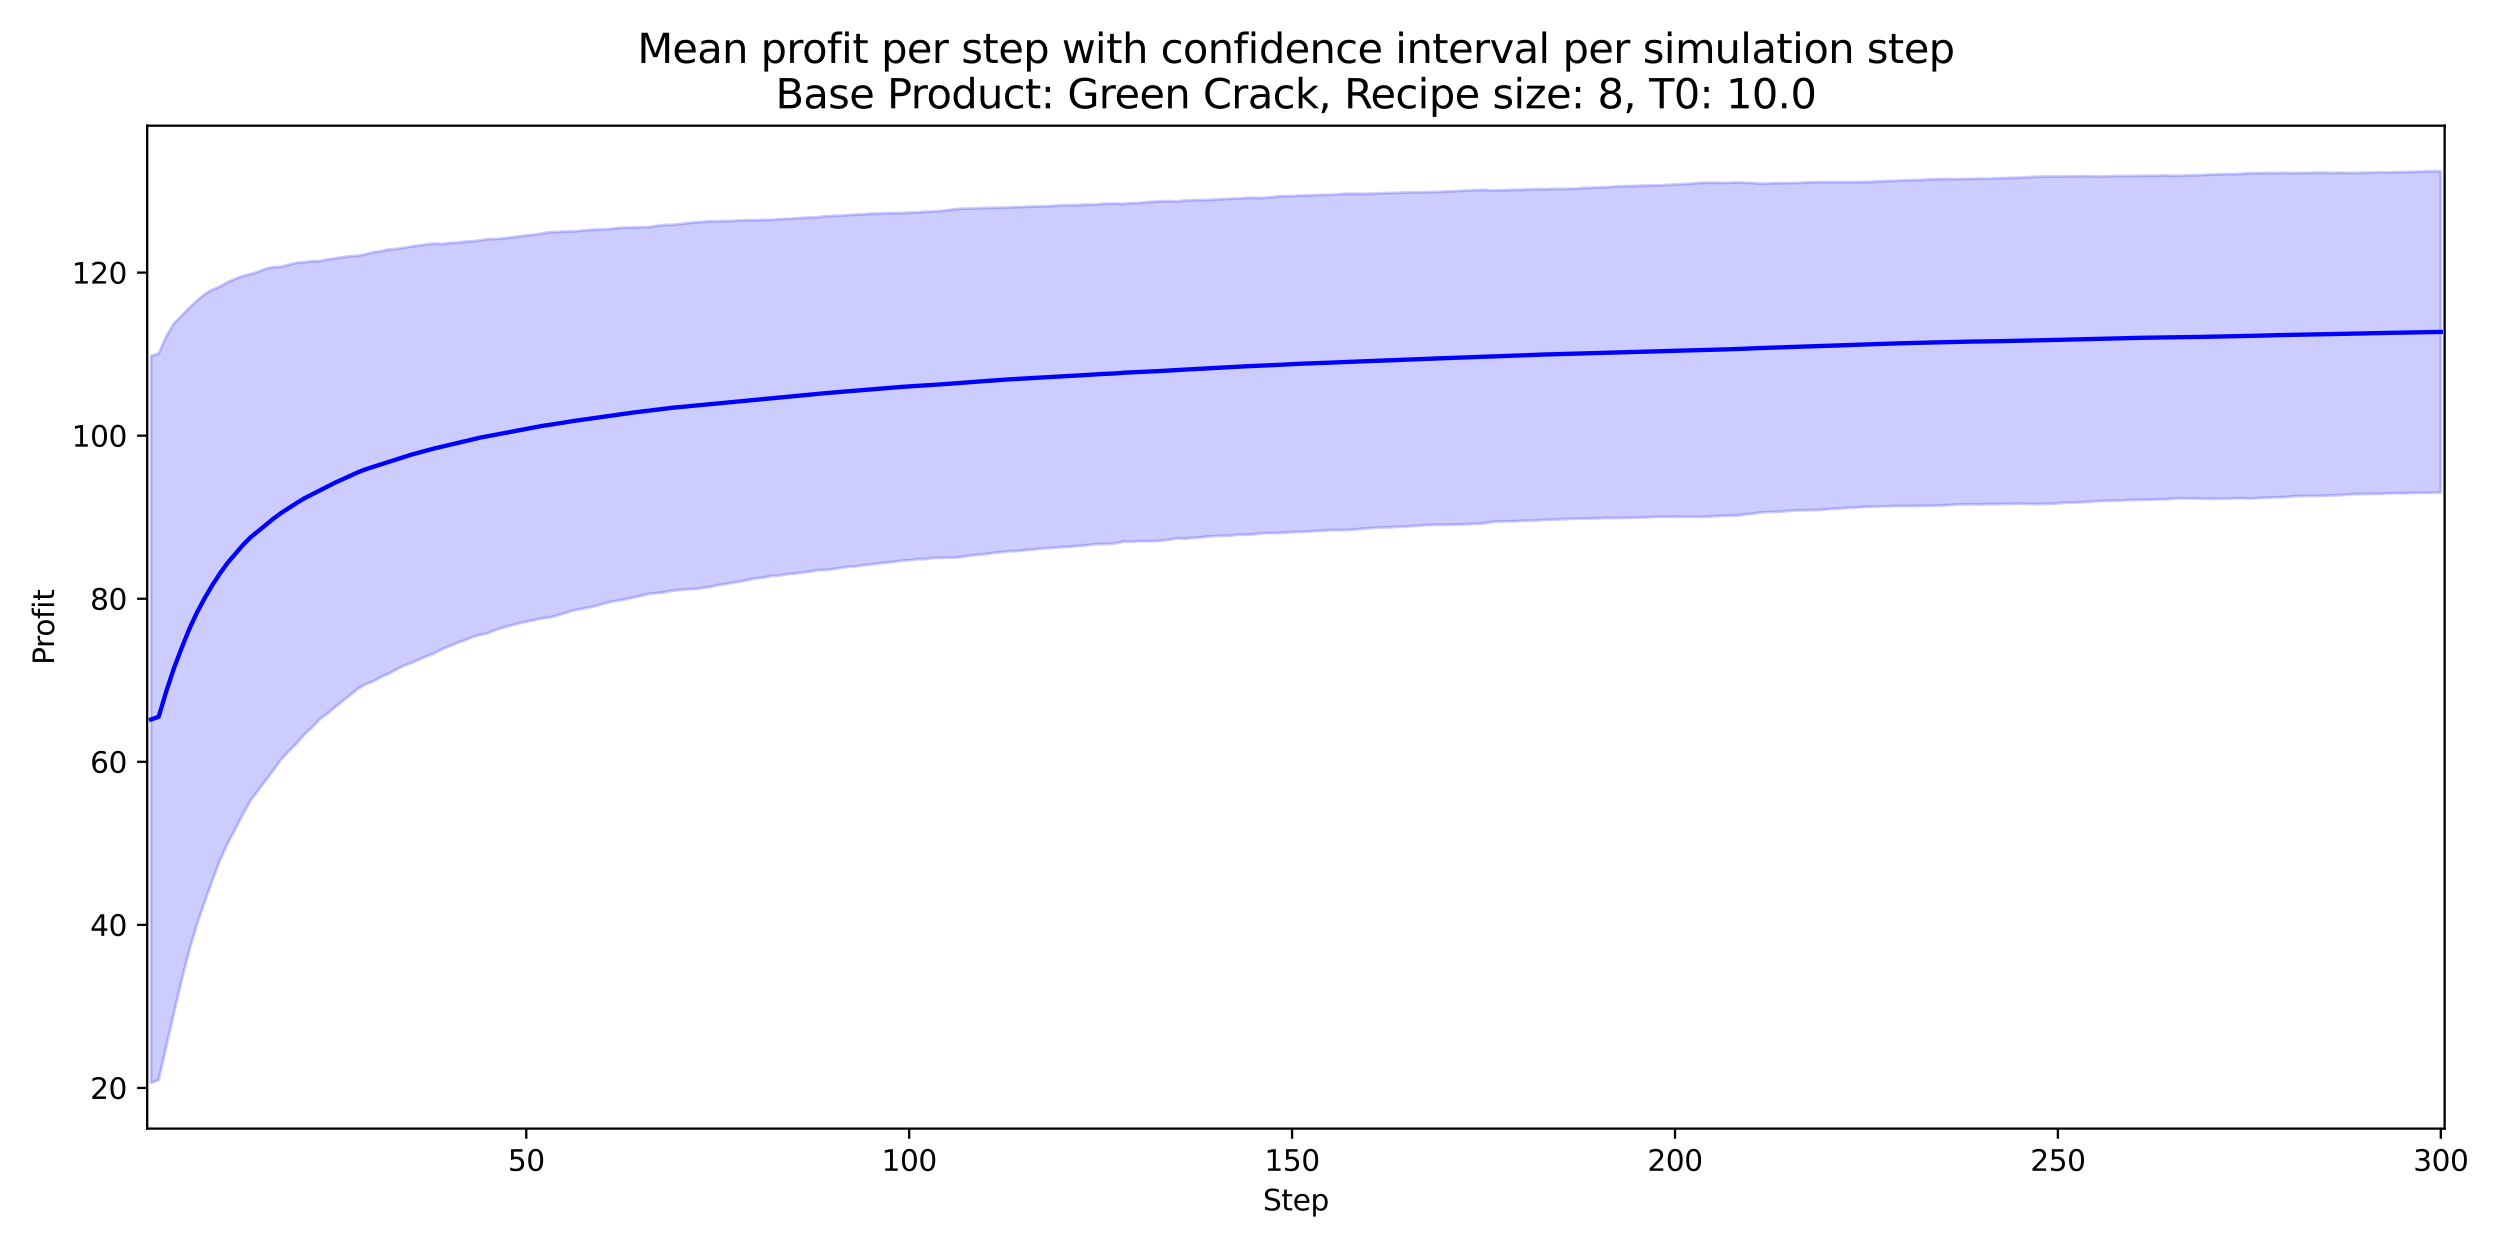 <?xml version="1.0" encoding="utf-8" standalone="no"?>
<!DOCTYPE svg PUBLIC "-//W3C//DTD SVG 1.1//EN"
  "http://www.w3.org/Graphics/SVG/1.1/DTD/svg11.dtd">
<svg xmlns:xlink="http://www.w3.org/1999/xlink" width="864pt" height="432pt" viewBox="0 0 864 432" xmlns="http://www.w3.org/2000/svg" version="1.1">
 <defs>
  <style type="text/css">*{stroke-linejoin: round; stroke-linecap: butt}</style>
 </defs>
 <g id="figure_1">
  <g id="patch_1">
   <path d="M 0 432 
L 864 432 
L 864 0 
L 0 0 
z
" style="fill: #ffffff"/>
  </g>
  <g id="axes_1">
   <g id="patch_2">
    <path d="M 50.87 390.04 
L 844.866 390.04 
L 844.866 43.44 
L 50.87 43.44 
z
" style="fill: #ffffff"/>
   </g>
   <g id="FillBetweenPolyCollection_1">
    <defs>
     <path id="ma0429ca5b2" d="M 52.193 -308.985 
L 52.193 -57.715 
L 54.84 -58.779 
L 57.487 -70.52 
L 60.133 -81.967 
L 62.78 -93.28 
L 65.427 -103.617 
L 68.073 -112.563 
L 70.72 -120.256 
L 73.367 -127.595 
L 76.013 -134.657 
L 78.66 -140.515 
L 81.307 -145.429 
L 83.953 -150.651 
L 86.6 -155.352 
L 89.246 -158.869 
L 91.893 -162.398 
L 94.54 -165.893 
L 97.186 -169.639 
L 99.833 -172.397 
L 102.48 -175.103 
L 105.126 -178.142 
L 107.773 -180.537 
L 110.42 -183.364 
L 113.066 -185.3 
L 115.713 -187.608 
L 118.36 -189.663 
L 121.006 -191.81 
L 123.653 -193.915 
L 126.3 -195.501 
L 128.946 -196.512 
L 131.593 -197.972 
L 134.24 -199.124 
L 136.886 -200.591 
L 139.533 -201.907 
L 142.18 -202.914 
L 144.826 -204.063 
L 147.473 -205.222 
L 150.119 -206.203 
L 152.766 -207.636 
L 155.413 -208.725 
L 158.059 -209.823 
L 160.706 -210.742 
L 163.353 -211.861 
L 165.999 -212.634 
L 168.646 -213.168 
L 171.293 -214.315 
L 173.939 -215.117 
L 176.586 -215.852 
L 179.233 -216.551 
L 181.879 -217.137 
L 184.526 -217.716 
L 187.173 -218.305 
L 189.819 -218.533 
L 192.466 -219.3 
L 195.113 -220.059 
L 197.759 -220.935 
L 200.406 -221.431 
L 203.053 -221.981 
L 205.699 -222.52 
L 208.346 -223.303 
L 210.993 -223.95 
L 213.639 -224.443 
L 216.286 -224.912 
L 218.932 -225.515 
L 221.579 -226.102 
L 224.226 -226.758 
L 226.872 -227.008 
L 229.519 -227.281 
L 232.166 -227.829 
L 234.812 -228.093 
L 237.459 -228.335 
L 240.106 -228.452 
L 242.752 -228.801 
L 245.399 -229.186 
L 248.046 -229.79 
L 250.692 -230.179 
L 253.339 -230.662 
L 255.986 -231.037 
L 258.632 -231.605 
L 261.279 -232.112 
L 263.926 -232.397 
L 266.572 -232.964 
L 269.219 -233.109 
L 271.866 -233.551 
L 274.512 -233.776 
L 277.159 -234.09 
L 279.806 -234.461 
L 282.452 -234.928 
L 285.099 -234.987 
L 287.745 -235.306 
L 290.392 -235.719 
L 293.039 -236.083 
L 295.685 -236.249 
L 298.332 -236.69 
L 300.979 -236.888 
L 303.625 -237.307 
L 306.272 -237.534 
L 308.919 -237.855 
L 311.565 -238.226 
L 314.212 -238.366 
L 316.859 -238.711 
L 319.505 -238.766 
L 322.152 -239.127 
L 324.799 -239.246 
L 327.445 -239.302 
L 330.092 -239.295 
L 332.739 -239.597 
L 335.385 -239.984 
L 338.032 -240.292 
L 340.679 -240.483 
L 343.325 -240.914 
L 345.972 -241.145 
L 348.618 -241.469 
L 351.265 -241.566 
L 353.912 -241.836 
L 356.558 -242.042 
L 359.205 -242.329 
L 361.852 -242.554 
L 364.498 -242.751 
L 367.145 -242.926 
L 369.792 -243.029 
L 372.438 -243.299 
L 375.085 -243.508 
L 377.732 -243.874 
L 380.378 -243.953 
L 383.025 -243.979 
L 385.672 -244.252 
L 388.318 -244.86 
L 390.965 -244.802 
L 393.612 -244.965 
L 396.258 -244.939 
L 398.905 -244.999 
L 401.552 -245.191 
L 404.198 -245.477 
L 406.845 -245.992 
L 409.492 -245.835 
L 412.138 -246.088 
L 414.785 -246.261 
L 417.431 -246.588 
L 420.078 -246.75 
L 422.725 -246.832 
L 425.371 -246.938 
L 428.018 -247.233 
L 430.665 -247.204 
L 433.311 -247.339 
L 435.958 -247.666 
L 438.605 -247.757 
L 441.251 -247.747 
L 443.898 -247.905 
L 446.545 -248.094 
L 449.191 -248.124 
L 451.838 -248.327 
L 454.485 -248.474 
L 457.131 -248.576 
L 459.778 -248.807 
L 462.425 -248.767 
L 465.071 -248.813 
L 467.718 -248.946 
L 470.365 -249.239 
L 473.011 -249.396 
L 475.658 -249.665 
L 478.305 -249.707 
L 480.951 -249.795 
L 483.598 -249.923 
L 486.244 -250.059 
L 488.891 -250.22 
L 491.538 -250.446 
L 494.184 -250.545 
L 496.831 -250.695 
L 499.478 -250.66 
L 502.124 -250.741 
L 504.771 -250.707 
L 507.418 -250.857 
L 510.064 -250.952 
L 512.711 -251.127 
L 515.358 -251.539 
L 518.004 -251.835 
L 520.651 -251.834 
L 523.298 -251.823 
L 525.944 -252.033 
L 528.591 -252.062 
L 531.238 -252.139 
L 533.884 -252.361 
L 536.531 -252.404 
L 539.178 -252.522 
L 541.824 -252.65 
L 544.471 -252.748 
L 547.117 -252.792 
L 549.764 -252.823 
L 552.411 -252.869 
L 555.057 -253.008 
L 557.704 -252.943 
L 560.351 -252.995 
L 562.997 -253.06 
L 565.644 -253.1 
L 568.291 -253.165 
L 570.937 -253.296 
L 573.584 -253.44 
L 576.231 -253.406 
L 578.877 -253.446 
L 581.524 -253.399 
L 584.171 -253.424 
L 586.817 -253.339 
L 589.464 -253.4 
L 592.111 -253.569 
L 594.757 -253.701 
L 597.404 -253.82 
L 600.051 -253.77 
L 602.697 -254.177 
L 605.344 -254.412 
L 607.991 -254.85 
L 610.637 -255.03 
L 613.284 -255.059 
L 615.93 -255.25 
L 618.577 -255.44 
L 621.224 -255.638 
L 623.87 -255.635 
L 626.517 -255.714 
L 629.164 -255.798 
L 631.81 -256.03 
L 634.457 -256.208 
L 637.104 -256.358 
L 639.75 -256.517 
L 642.397 -256.682 
L 645.044 -256.831 
L 647.69 -256.905 
L 650.337 -256.995 
L 652.984 -257.014 
L 655.63 -257.104 
L 658.277 -257.11 
L 660.924 -257.108 
L 663.57 -257.185 
L 666.217 -257.197 
L 668.864 -257.25 
L 671.51 -257.338 
L 674.157 -257.494 
L 676.804 -257.654 
L 679.45 -257.693 
L 682.097 -257.698 
L 684.743 -257.678 
L 687.39 -257.802 
L 690.037 -257.739 
L 692.683 -257.841 
L 695.33 -257.881 
L 697.977 -257.94 
L 700.623 -257.856 
L 703.27 -257.762 
L 705.917 -257.849 
L 708.563 -257.91 
L 711.21 -258.09 
L 713.857 -258.287 
L 716.503 -258.29 
L 719.15 -258.421 
L 721.797 -258.545 
L 724.443 -258.785 
L 727.09 -258.909 
L 729.737 -258.99 
L 732.383 -258.975 
L 735.03 -259.145 
L 737.677 -259.211 
L 740.323 -259.292 
L 742.97 -259.275 
L 745.616 -259.432 
L 748.263 -259.392 
L 750.91 -259.669 
L 753.556 -259.791 
L 756.203 -259.704 
L 758.85 -259.794 
L 761.496 -259.628 
L 764.143 -259.613 
L 766.79 -259.629 
L 769.436 -259.646 
L 772.083 -259.762 
L 774.73 -259.831 
L 777.376 -259.704 
L 780.023 -259.806 
L 782.67 -259.967 
L 785.316 -260.108 
L 787.963 -260.144 
L 790.61 -260.284 
L 793.256 -260.53 
L 795.903 -260.553 
L 798.55 -260.612 
L 801.196 -260.619 
L 803.843 -260.713 
L 806.49 -260.783 
L 809.136 -260.9 
L 811.783 -261.12 
L 814.429 -261.209 
L 817.076 -261.268 
L 819.723 -261.304 
L 822.369 -261.326 
L 825.016 -261.5 
L 827.663 -261.553 
L 830.309 -261.489 
L 832.956 -261.643 
L 835.603 -261.669 
L 838.249 -261.719 
L 840.896 -261.722 
L 843.543 -261.828 
L 843.543 -372.736 
L 843.543 -372.736 
L 840.896 -372.805 
L 838.249 -372.739 
L 835.603 -372.659 
L 832.956 -372.543 
L 830.309 -372.542 
L 827.663 -372.447 
L 825.016 -372.428 
L 822.369 -372.456 
L 819.723 -372.36 
L 817.076 -372.302 
L 814.429 -372.273 
L 811.783 -372.239 
L 809.136 -372.32 
L 806.49 -372.256 
L 803.843 -372.289 
L 801.196 -372.327 
L 798.55 -372.263 
L 795.903 -372.217 
L 793.256 -372.162 
L 790.61 -372.23 
L 787.963 -372.237 
L 785.316 -372.214 
L 782.67 -372.186 
L 780.023 -372.142 
L 777.376 -372.123 
L 774.73 -371.913 
L 772.083 -371.818 
L 769.436 -371.788 
L 766.79 -371.723 
L 764.143 -371.645 
L 761.496 -371.544 
L 758.85 -371.368 
L 756.203 -371.377 
L 753.556 -371.248 
L 750.91 -371.226 
L 748.263 -371.379 
L 745.616 -371.238 
L 742.97 -371.274 
L 740.323 -371.231 
L 737.677 -371.207 
L 735.03 -371.158 
L 732.383 -371.193 
L 729.737 -371.101 
L 727.09 -371.039 
L 724.443 -370.99 
L 721.797 -371.079 
L 719.15 -371.088 
L 716.503 -371.066 
L 713.857 -371.028 
L 711.21 -370.987 
L 708.563 -370.986 
L 705.917 -370.969 
L 703.27 -370.915 
L 700.623 -370.753 
L 697.977 -370.599 
L 695.33 -370.555 
L 692.683 -370.446 
L 690.037 -370.395 
L 687.39 -370.236 
L 684.743 -370.251 
L 682.097 -370.223 
L 679.45 -370.194 
L 676.804 -370.112 
L 674.157 -370.101 
L 671.51 -370.149 
L 668.864 -370.083 
L 666.217 -369.941 
L 663.57 -369.781 
L 660.924 -369.76 
L 658.277 -369.636 
L 655.63 -369.545 
L 652.984 -369.481 
L 650.337 -369.329 
L 647.69 -369.195 
L 645.044 -369.129 
L 642.397 -369.085 
L 639.75 -369.021 
L 637.104 -369.046 
L 634.457 -369.059 
L 631.81 -369.051 
L 629.164 -369.054 
L 626.517 -369.001 
L 623.87 -368.924 
L 621.224 -368.776 
L 618.577 -368.728 
L 615.93 -368.71 
L 613.284 -368.691 
L 610.637 -368.552 
L 607.991 -368.542 
L 605.344 -368.767 
L 602.697 -368.839 
L 600.051 -368.957 
L 597.404 -368.802 
L 594.757 -368.807 
L 592.111 -368.851 
L 589.464 -368.841 
L 586.817 -368.746 
L 584.171 -368.502 
L 581.524 -368.383 
L 578.877 -368.212 
L 576.231 -368.086 
L 573.584 -367.932 
L 570.937 -367.901 
L 568.291 -367.878 
L 565.644 -367.77 
L 562.997 -367.7 
L 560.351 -367.604 
L 557.704 -367.497 
L 555.057 -367.281 
L 552.411 -367.212 
L 549.764 -367.121 
L 547.117 -367.023 
L 544.471 -366.797 
L 541.824 -366.741 
L 539.178 -366.715 
L 536.531 -366.71 
L 533.884 -366.606 
L 531.238 -366.637 
L 528.591 -366.533 
L 525.944 -366.387 
L 523.298 -366.42 
L 520.651 -366.278 
L 518.004 -366.166 
L 515.358 -366.19 
L 512.711 -366.375 
L 510.064 -366.275 
L 507.418 -366.153 
L 504.771 -366.055 
L 502.124 -365.924 
L 499.478 -365.822 
L 496.831 -365.675 
L 494.184 -365.621 
L 491.538 -365.499 
L 488.891 -365.528 
L 486.244 -365.471 
L 483.598 -365.379 
L 480.951 -365.325 
L 478.305 -365.252 
L 475.658 -365.097 
L 473.011 -365.071 
L 470.365 -365.004 
L 467.718 -365.062 
L 465.071 -365.037 
L 462.425 -364.84 
L 459.778 -364.675 
L 457.131 -364.691 
L 454.485 -364.558 
L 451.838 -364.439 
L 449.191 -364.428 
L 446.545 -364.246 
L 443.898 -364.18 
L 441.251 -364.071 
L 438.605 -363.754 
L 435.958 -363.581 
L 433.311 -363.644 
L 430.665 -363.623 
L 428.018 -363.392 
L 425.371 -363.331 
L 422.725 -363.185 
L 420.078 -363.045 
L 417.431 -362.921 
L 414.785 -362.883 
L 412.138 -362.752 
L 409.492 -362.699 
L 406.845 -362.362 
L 404.198 -362.513 
L 401.552 -362.418 
L 398.905 -362.288 
L 396.258 -362.087 
L 393.612 -361.871 
L 390.965 -361.794 
L 388.318 -361.516 
L 385.672 -361.662 
L 383.025 -361.636 
L 380.378 -361.485 
L 377.732 -361.264 
L 375.085 -361.261 
L 372.438 -361.117 
L 369.792 -361.076 
L 367.145 -360.995 
L 364.498 -360.881 
L 361.852 -360.697 
L 359.205 -360.649 
L 356.558 -360.61 
L 353.912 -360.479 
L 351.265 -360.45 
L 348.618 -360.297 
L 345.972 -360.222 
L 343.325 -360.179 
L 340.679 -360.167 
L 338.032 -359.994 
L 335.385 -359.922 
L 332.739 -359.882 
L 330.092 -359.718 
L 327.445 -359.344 
L 324.799 -359.049 
L 322.152 -358.853 
L 319.505 -358.826 
L 316.859 -358.555 
L 314.212 -358.528 
L 311.565 -358.353 
L 308.919 -358.369 
L 306.272 -358.333 
L 303.625 -358.152 
L 300.979 -358.155 
L 298.332 -357.911 
L 295.685 -357.833 
L 293.039 -357.649 
L 290.392 -357.467 
L 287.745 -357.382 
L 285.099 -357.252 
L 282.452 -356.899 
L 279.806 -356.833 
L 277.159 -356.684 
L 274.512 -356.474 
L 271.866 -356.374 
L 269.219 -356.239 
L 266.572 -356.019 
L 263.926 -356.033 
L 261.279 -355.894 
L 258.632 -355.883 
L 255.986 -355.865 
L 253.339 -355.679 
L 250.692 -355.631 
L 248.046 -355.522 
L 245.399 -355.476 
L 242.752 -355.311 
L 240.106 -355.158 
L 237.459 -354.843 
L 234.812 -354.538 
L 232.166 -354.285 
L 229.519 -354.222 
L 226.872 -353.92 
L 224.226 -353.519 
L 221.579 -353.459 
L 218.932 -353.362 
L 216.286 -353.337 
L 213.639 -353.207 
L 210.993 -352.924 
L 208.346 -352.686 
L 205.699 -352.642 
L 203.053 -352.474 
L 200.406 -352.239 
L 197.759 -351.968 
L 195.113 -352.008 
L 192.466 -351.841 
L 189.819 -351.754 
L 187.173 -351.243 
L 184.526 -350.887 
L 181.879 -350.631 
L 179.233 -350.274 
L 176.586 -349.911 
L 173.939 -349.604 
L 171.293 -349.387 
L 168.646 -349.387 
L 165.999 -348.903 
L 163.353 -348.604 
L 160.706 -348.454 
L 158.059 -348.142 
L 155.413 -348.015 
L 152.766 -347.666 
L 150.119 -347.845 
L 147.473 -347.548 
L 144.826 -347.145 
L 142.18 -346.846 
L 139.533 -346.339 
L 136.886 -345.981 
L 134.24 -345.77 
L 131.593 -345.168 
L 128.946 -344.783 
L 126.3 -344.098 
L 123.653 -343.585 
L 121.006 -343.474 
L 118.36 -343.058 
L 115.713 -342.692 
L 113.066 -342.337 
L 110.42 -341.711 
L 107.773 -341.7 
L 105.126 -341.362 
L 102.48 -341.176 
L 99.833 -340.512 
L 97.186 -339.804 
L 94.54 -339.67 
L 91.893 -339.12 
L 89.246 -338.08 
L 86.6 -337.272 
L 83.953 -336.625 
L 81.307 -335.64 
L 78.66 -334.459 
L 76.013 -332.948 
L 73.367 -331.906 
L 70.72 -330.268 
L 68.073 -328.068 
L 65.427 -325.601 
L 62.78 -322.857 
L 60.133 -320.241 
L 57.487 -315.741 
L 54.84 -309.781 
L 52.193 -308.985 
z
" style="stroke: #0000ff; stroke-opacity: 0.2"/>
    </defs>
    <g clip-path="url(#pc32ea56175)">
     <use xlink:href="#ma0429ca5b2" x="0" y="432" style="fill: #0000ff; fill-opacity: 0.2; stroke: #0000ff; stroke-opacity: 0.2"/>
    </g>
   </g>
   <g id="matplotlib.axis_1">
    <g id="xtick_1">
     <g id="line2d_1">
      <defs>
       <path id="m75464ba81e" d="M 0 0 
L 0 3.5 
" style="stroke: #000000; stroke-width: 0.8"/>
      </defs>
      <g>
       <use xlink:href="#m75464ba81e" x="181.879" y="390.04" style="stroke: #000000; stroke-width: 0.8"/>
      </g>
     </g>
     <g id="text_1">
      <!-- 50 -->
      <g transform="translate(175.517 404.638) scale(0.1 -0.1)">
       <defs>
        <path id="DejaVuSans-35" d="M 691 4666 
L 3169 4666 
L 3169 4134 
L 1269 4134 
L 1269 2991 
Q 1406 3038 1543 3061 
Q 1681 3084 1819 3084 
Q 2600 3084 3056 2656 
Q 3513 2228 3513 1497 
Q 3513 744 3044 326 
Q 2575 -91 1722 -91 
Q 1428 -91 1123 -41 
Q 819 9 494 109 
L 494 744 
Q 775 591 1075 516 
Q 1375 441 1709 441 
Q 2250 441 2565 725 
Q 2881 1009 2881 1497 
Q 2881 1984 2565 2268 
Q 2250 2553 1709 2553 
Q 1456 2553 1204 2497 
Q 953 2441 691 2322 
L 691 4666 
z
" transform="scale(0.016)"/>
        <path id="DejaVuSans-30" d="M 2034 4250 
Q 1547 4250 1301 3770 
Q 1056 3291 1056 2328 
Q 1056 1369 1301 889 
Q 1547 409 2034 409 
Q 2525 409 2770 889 
Q 3016 1369 3016 2328 
Q 3016 3291 2770 3770 
Q 2525 4250 2034 4250 
z
M 2034 4750 
Q 2819 4750 3233 4129 
Q 3647 3509 3647 2328 
Q 3647 1150 3233 529 
Q 2819 -91 2034 -91 
Q 1250 -91 836 529 
Q 422 1150 422 2328 
Q 422 3509 836 4129 
Q 1250 4750 2034 4750 
z
" transform="scale(0.016)"/>
       </defs>
       <use xlink:href="#DejaVuSans-35"/>
       <use xlink:href="#DejaVuSans-30" transform="translate(63.623 0)"/>
      </g>
     </g>
    </g>
    <g id="xtick_2">
     <g id="line2d_2">
      <g>
       <use xlink:href="#m75464ba81e" x="314.212" y="390.04" style="stroke: #000000; stroke-width: 0.8"/>
      </g>
     </g>
     <g id="text_2">
      <!-- 100 -->
      <g transform="translate(304.668 404.638) scale(0.1 -0.1)">
       <defs>
        <path id="DejaVuSans-31" d="M 794 531 
L 1825 531 
L 1825 4091 
L 703 3866 
L 703 4441 
L 1819 4666 
L 2450 4666 
L 2450 531 
L 3481 531 
L 3481 0 
L 794 0 
L 794 531 
z
" transform="scale(0.016)"/>
       </defs>
       <use xlink:href="#DejaVuSans-31"/>
       <use xlink:href="#DejaVuSans-30" transform="translate(63.623 0)"/>
       <use xlink:href="#DejaVuSans-30" transform="translate(127.246 0)"/>
      </g>
     </g>
    </g>
    <g id="xtick_3">
     <g id="line2d_3">
      <g>
       <use xlink:href="#m75464ba81e" x="446.545" y="390.04" style="stroke: #000000; stroke-width: 0.8"/>
      </g>
     </g>
     <g id="text_3">
      <!-- 150 -->
      <g transform="translate(437.001 404.638) scale(0.1 -0.1)">
       <use xlink:href="#DejaVuSans-31"/>
       <use xlink:href="#DejaVuSans-35" transform="translate(63.623 0)"/>
       <use xlink:href="#DejaVuSans-30" transform="translate(127.246 0)"/>
      </g>
     </g>
    </g>
    <g id="xtick_4">
     <g id="line2d_4">
      <g>
       <use xlink:href="#m75464ba81e" x="578.877" y="390.04" style="stroke: #000000; stroke-width: 0.8"/>
      </g>
     </g>
     <g id="text_4">
      <!-- 200 -->
      <g transform="translate(569.334 404.638) scale(0.1 -0.1)">
       <defs>
        <path id="DejaVuSans-32" d="M 1228 531 
L 3431 531 
L 3431 0 
L 469 0 
L 469 531 
Q 828 903 1448 1529 
Q 2069 2156 2228 2338 
Q 2531 2678 2651 2914 
Q 2772 3150 2772 3378 
Q 2772 3750 2511 3984 
Q 2250 4219 1831 4219 
Q 1534 4219 1204 4116 
Q 875 4013 500 3803 
L 500 4441 
Q 881 4594 1212 4672 
Q 1544 4750 1819 4750 
Q 2544 4750 2975 4387 
Q 3406 4025 3406 3419 
Q 3406 3131 3298 2873 
Q 3191 2616 2906 2266 
Q 2828 2175 2409 1742 
Q 1991 1309 1228 531 
z
" transform="scale(0.016)"/>
       </defs>
       <use xlink:href="#DejaVuSans-32"/>
       <use xlink:href="#DejaVuSans-30" transform="translate(63.623 0)"/>
       <use xlink:href="#DejaVuSans-30" transform="translate(127.246 0)"/>
      </g>
     </g>
    </g>
    <g id="xtick_5">
     <g id="line2d_5">
      <g>
       <use xlink:href="#m75464ba81e" x="711.21" y="390.04" style="stroke: #000000; stroke-width: 0.8"/>
      </g>
     </g>
     <g id="text_5">
      <!-- 250 -->
      <g transform="translate(701.666 404.638) scale(0.1 -0.1)">
       <use xlink:href="#DejaVuSans-32"/>
       <use xlink:href="#DejaVuSans-35" transform="translate(63.623 0)"/>
       <use xlink:href="#DejaVuSans-30" transform="translate(127.246 0)"/>
      </g>
     </g>
    </g>
    <g id="xtick_6">
     <g id="line2d_6">
      <g>
       <use xlink:href="#m75464ba81e" x="843.543" y="390.04" style="stroke: #000000; stroke-width: 0.8"/>
      </g>
     </g>
     <g id="text_6">
      <!-- 300 -->
      <g transform="translate(833.999 404.638) scale(0.1 -0.1)">
       <defs>
        <path id="DejaVuSans-33" d="M 2597 2516 
Q 3050 2419 3304 2112 
Q 3559 1806 3559 1356 
Q 3559 666 3084 287 
Q 2609 -91 1734 -91 
Q 1441 -91 1130 -33 
Q 819 25 488 141 
L 488 750 
Q 750 597 1062 519 
Q 1375 441 1716 441 
Q 2309 441 2620 675 
Q 2931 909 2931 1356 
Q 2931 1769 2642 2001 
Q 2353 2234 1838 2234 
L 1294 2234 
L 1294 2753 
L 1863 2753 
Q 2328 2753 2575 2939 
Q 2822 3125 2822 3475 
Q 2822 3834 2567 4026 
Q 2313 4219 1838 4219 
Q 1578 4219 1281 4162 
Q 984 4106 628 3988 
L 628 4550 
Q 988 4650 1302 4700 
Q 1616 4750 1894 4750 
Q 2613 4750 3031 4423 
Q 3450 4097 3450 3541 
Q 3450 3153 3228 2886 
Q 3006 2619 2597 2516 
z
" transform="scale(0.016)"/>
       </defs>
       <use xlink:href="#DejaVuSans-33"/>
       <use xlink:href="#DejaVuSans-30" transform="translate(63.623 0)"/>
       <use xlink:href="#DejaVuSans-30" transform="translate(127.246 0)"/>
      </g>
     </g>
    </g>
    <g id="text_7">
     <!-- Step -->
     <g transform="translate(436.483 418.317) scale(0.1 -0.1)">
      <defs>
       <path id="DejaVuSans-53" d="M 3425 4513 
L 3425 3897 
Q 3066 4069 2747 4153 
Q 2428 4238 2131 4238 
Q 1616 4238 1336 4038 
Q 1056 3838 1056 3469 
Q 1056 3159 1242 3001 
Q 1428 2844 1947 2747 
L 2328 2669 
Q 3034 2534 3370 2195 
Q 3706 1856 3706 1288 
Q 3706 609 3251 259 
Q 2797 -91 1919 -91 
Q 1588 -91 1214 -16 
Q 841 59 441 206 
L 441 856 
Q 825 641 1194 531 
Q 1563 422 1919 422 
Q 2459 422 2753 634 
Q 3047 847 3047 1241 
Q 3047 1584 2836 1778 
Q 2625 1972 2144 2069 
L 1759 2144 
Q 1053 2284 737 2584 
Q 422 2884 422 3419 
Q 422 4038 858 4394 
Q 1294 4750 2059 4750 
Q 2388 4750 2728 4690 
Q 3069 4631 3425 4513 
z
" transform="scale(0.016)"/>
       <path id="DejaVuSans-74" d="M 1172 4494 
L 1172 3500 
L 2356 3500 
L 2356 3053 
L 1172 3053 
L 1172 1153 
Q 1172 725 1289 603 
Q 1406 481 1766 481 
L 2356 481 
L 2356 0 
L 1766 0 
Q 1100 0 847 248 
Q 594 497 594 1153 
L 594 3053 
L 172 3053 
L 172 3500 
L 594 3500 
L 594 4494 
L 1172 4494 
z
" transform="scale(0.016)"/>
       <path id="DejaVuSans-65" d="M 3597 1894 
L 3597 1613 
L 953 1613 
Q 991 1019 1311 708 
Q 1631 397 2203 397 
Q 2534 397 2845 478 
Q 3156 559 3463 722 
L 3463 178 
Q 3153 47 2828 -22 
Q 2503 -91 2169 -91 
Q 1331 -91 842 396 
Q 353 884 353 1716 
Q 353 2575 817 3079 
Q 1281 3584 2069 3584 
Q 2775 3584 3186 3129 
Q 3597 2675 3597 1894 
z
M 3022 2063 
Q 3016 2534 2758 2815 
Q 2500 3097 2075 3097 
Q 1594 3097 1305 2825 
Q 1016 2553 972 2059 
L 3022 2063 
z
" transform="scale(0.016)"/>
       <path id="DejaVuSans-70" d="M 1159 525 
L 1159 -1331 
L 581 -1331 
L 581 3500 
L 1159 3500 
L 1159 2969 
Q 1341 3281 1617 3432 
Q 1894 3584 2278 3584 
Q 2916 3584 3314 3078 
Q 3713 2572 3713 1747 
Q 3713 922 3314 415 
Q 2916 -91 2278 -91 
Q 1894 -91 1617 61 
Q 1341 213 1159 525 
z
M 3116 1747 
Q 3116 2381 2855 2742 
Q 2594 3103 2138 3103 
Q 1681 3103 1420 2742 
Q 1159 2381 1159 1747 
Q 1159 1113 1420 752 
Q 1681 391 2138 391 
Q 2594 391 2855 752 
Q 3116 1113 3116 1747 
z
" transform="scale(0.016)"/>
      </defs>
      <use xlink:href="#DejaVuSans-53"/>
      <use xlink:href="#DejaVuSans-74" transform="translate(63.477 0)"/>
      <use xlink:href="#DejaVuSans-65" transform="translate(102.686 0)"/>
      <use xlink:href="#DejaVuSans-70" transform="translate(164.209 0)"/>
     </g>
    </g>
   </g>
   <g id="matplotlib.axis_2">
    <g id="ytick_1">
     <g id="line2d_7">
      <defs>
       <path id="md988906d06" d="M 0 0 
L -3.5 0 
" style="stroke: #000000; stroke-width: 0.8"/>
      </defs>
      <g>
       <use xlink:href="#md988906d06" x="50.87" y="375.99" style="stroke: #000000; stroke-width: 0.8"/>
      </g>
     </g>
     <g id="text_8">
      <!-- 20 -->
      <g transform="translate(31.145 379.79) scale(0.1 -0.1)">
       <use xlink:href="#DejaVuSans-32"/>
       <use xlink:href="#DejaVuSans-30" transform="translate(63.623 0)"/>
      </g>
     </g>
    </g>
    <g id="ytick_2">
     <g id="line2d_8">
      <g>
       <use xlink:href="#md988906d06" x="50.87" y="319.635" style="stroke: #000000; stroke-width: 0.8"/>
      </g>
     </g>
     <g id="text_9">
      <!-- 40 -->
      <g transform="translate(31.145 323.434) scale(0.1 -0.1)">
       <defs>
        <path id="DejaVuSans-34" d="M 2419 4116 
L 825 1625 
L 2419 1625 
L 2419 4116 
z
M 2253 4666 
L 3047 4666 
L 3047 1625 
L 3713 1625 
L 3713 1100 
L 3047 1100 
L 3047 0 
L 2419 0 
L 2419 1100 
L 313 1100 
L 313 1709 
L 2253 4666 
z
" transform="scale(0.016)"/>
       </defs>
       <use xlink:href="#DejaVuSans-34"/>
       <use xlink:href="#DejaVuSans-30" transform="translate(63.623 0)"/>
      </g>
     </g>
    </g>
    <g id="ytick_3">
     <g id="line2d_9">
      <g>
       <use xlink:href="#md988906d06" x="50.87" y="263.279" style="stroke: #000000; stroke-width: 0.8"/>
      </g>
     </g>
     <g id="text_10">
      <!-- 60 -->
      <g transform="translate(31.145 267.079) scale(0.1 -0.1)">
       <defs>
        <path id="DejaVuSans-36" d="M 2113 2584 
Q 1688 2584 1439 2293 
Q 1191 2003 1191 1497 
Q 1191 994 1439 701 
Q 1688 409 2113 409 
Q 2538 409 2786 701 
Q 3034 994 3034 1497 
Q 3034 2003 2786 2293 
Q 2538 2584 2113 2584 
z
M 3366 4563 
L 3366 3988 
Q 3128 4100 2886 4159 
Q 2644 4219 2406 4219 
Q 1781 4219 1451 3797 
Q 1122 3375 1075 2522 
Q 1259 2794 1537 2939 
Q 1816 3084 2150 3084 
Q 2853 3084 3261 2657 
Q 3669 2231 3669 1497 
Q 3669 778 3244 343 
Q 2819 -91 2113 -91 
Q 1303 -91 875 529 
Q 447 1150 447 2328 
Q 447 3434 972 4092 
Q 1497 4750 2381 4750 
Q 2619 4750 2861 4703 
Q 3103 4656 3366 4563 
z
" transform="scale(0.016)"/>
       </defs>
       <use xlink:href="#DejaVuSans-36"/>
       <use xlink:href="#DejaVuSans-30" transform="translate(63.623 0)"/>
      </g>
     </g>
    </g>
    <g id="ytick_4">
     <g id="line2d_10">
      <g>
       <use xlink:href="#md988906d06" x="50.87" y="206.924" style="stroke: #000000; stroke-width: 0.8"/>
      </g>
     </g>
     <g id="text_11">
      <!-- 80 -->
      <g transform="translate(31.145 210.723) scale(0.1 -0.1)">
       <defs>
        <path id="DejaVuSans-38" d="M 2034 2216 
Q 1584 2216 1326 1975 
Q 1069 1734 1069 1313 
Q 1069 891 1326 650 
Q 1584 409 2034 409 
Q 2484 409 2743 651 
Q 3003 894 3003 1313 
Q 3003 1734 2745 1975 
Q 2488 2216 2034 2216 
z
M 1403 2484 
Q 997 2584 770 2862 
Q 544 3141 544 3541 
Q 544 4100 942 4425 
Q 1341 4750 2034 4750 
Q 2731 4750 3128 4425 
Q 3525 4100 3525 3541 
Q 3525 3141 3298 2862 
Q 3072 2584 2669 2484 
Q 3125 2378 3379 2068 
Q 3634 1759 3634 1313 
Q 3634 634 3220 271 
Q 2806 -91 2034 -91 
Q 1263 -91 848 271 
Q 434 634 434 1313 
Q 434 1759 690 2068 
Q 947 2378 1403 2484 
z
M 1172 3481 
Q 1172 3119 1398 2916 
Q 1625 2713 2034 2713 
Q 2441 2713 2670 2916 
Q 2900 3119 2900 3481 
Q 2900 3844 2670 4047 
Q 2441 4250 2034 4250 
Q 1625 4250 1398 4047 
Q 1172 3844 1172 3481 
z
" transform="scale(0.016)"/>
       </defs>
       <use xlink:href="#DejaVuSans-38"/>
       <use xlink:href="#DejaVuSans-30" transform="translate(63.623 0)"/>
      </g>
     </g>
    </g>
    <g id="ytick_5">
     <g id="line2d_11">
      <g>
       <use xlink:href="#md988906d06" x="50.87" y="150.568" style="stroke: #000000; stroke-width: 0.8"/>
      </g>
     </g>
     <g id="text_12">
      <!-- 100 -->
      <g transform="translate(24.782 154.368) scale(0.1 -0.1)">
       <use xlink:href="#DejaVuSans-31"/>
       <use xlink:href="#DejaVuSans-30" transform="translate(63.623 0)"/>
       <use xlink:href="#DejaVuSans-30" transform="translate(127.246 0)"/>
      </g>
     </g>
    </g>
    <g id="ytick_6">
     <g id="line2d_12">
      <g>
       <use xlink:href="#md988906d06" x="50.87" y="94.213" style="stroke: #000000; stroke-width: 0.8"/>
      </g>
     </g>
     <g id="text_13">
      <!-- 120 -->
      <g transform="translate(24.782 98.012) scale(0.1 -0.1)">
       <use xlink:href="#DejaVuSans-31"/>
       <use xlink:href="#DejaVuSans-32" transform="translate(63.623 0)"/>
       <use xlink:href="#DejaVuSans-30" transform="translate(127.246 0)"/>
      </g>
     </g>
    </g>
    <g id="text_14">
     <!-- Profit -->
     <g transform="translate(18.703 229.779) rotate(-90) scale(0.1 -0.1)">
      <defs>
       <path id="DejaVuSans-50" d="M 1259 4147 
L 1259 2394 
L 2053 2394 
Q 2494 2394 2734 2622 
Q 2975 2850 2975 3272 
Q 2975 3691 2734 3919 
Q 2494 4147 2053 4147 
L 1259 4147 
z
M 628 4666 
L 2053 4666 
Q 2838 4666 3239 4311 
Q 3641 3956 3641 3272 
Q 3641 2581 3239 2228 
Q 2838 1875 2053 1875 
L 1259 1875 
L 1259 0 
L 628 0 
L 628 4666 
z
" transform="scale(0.016)"/>
       <path id="DejaVuSans-72" d="M 2631 2963 
Q 2534 3019 2420 3045 
Q 2306 3072 2169 3072 
Q 1681 3072 1420 2755 
Q 1159 2438 1159 1844 
L 1159 0 
L 581 0 
L 581 3500 
L 1159 3500 
L 1159 2956 
Q 1341 3275 1631 3429 
Q 1922 3584 2338 3584 
Q 2397 3584 2469 3576 
Q 2541 3569 2628 3553 
L 2631 2963 
z
" transform="scale(0.016)"/>
       <path id="DejaVuSans-6f" d="M 1959 3097 
Q 1497 3097 1228 2736 
Q 959 2375 959 1747 
Q 959 1119 1226 758 
Q 1494 397 1959 397 
Q 2419 397 2687 759 
Q 2956 1122 2956 1747 
Q 2956 2369 2687 2733 
Q 2419 3097 1959 3097 
z
M 1959 3584 
Q 2709 3584 3137 3096 
Q 3566 2609 3566 1747 
Q 3566 888 3137 398 
Q 2709 -91 1959 -91 
Q 1206 -91 779 398 
Q 353 888 353 1747 
Q 353 2609 779 3096 
Q 1206 3584 1959 3584 
z
" transform="scale(0.016)"/>
       <path id="DejaVuSans-66" d="M 2375 4863 
L 2375 4384 
L 1825 4384 
Q 1516 4384 1395 4259 
Q 1275 4134 1275 3809 
L 1275 3500 
L 2222 3500 
L 2222 3053 
L 1275 3053 
L 1275 0 
L 697 0 
L 697 3053 
L 147 3053 
L 147 3500 
L 697 3500 
L 697 3744 
Q 697 4328 969 4595 
Q 1241 4863 1831 4863 
L 2375 4863 
z
" transform="scale(0.016)"/>
       <path id="DejaVuSans-69" d="M 603 3500 
L 1178 3500 
L 1178 0 
L 603 0 
L 603 3500 
z
M 603 4863 
L 1178 4863 
L 1178 4134 
L 603 4134 
L 603 4863 
z
" transform="scale(0.016)"/>
      </defs>
      <use xlink:href="#DejaVuSans-50"/>
      <use xlink:href="#DejaVuSans-72" transform="translate(58.553 0)"/>
      <use xlink:href="#DejaVuSans-6f" transform="translate(97.416 0)"/>
      <use xlink:href="#DejaVuSans-66" transform="translate(158.598 0)"/>
      <use xlink:href="#DejaVuSans-69" transform="translate(193.803 0)"/>
      <use xlink:href="#DejaVuSans-74" transform="translate(221.586 0)"/>
     </g>
    </g>
   </g>
   <g id="line2d_13">
    <path d="M 52.193 248.65 
L 54.84 247.72 
L 57.487 238.87 
L 60.133 230.896 
L 62.78 223.932 
L 65.427 217.391 
L 68.073 211.684 
L 70.72 206.738 
L 73.367 202.249 
L 76.013 198.198 
L 78.66 194.513 
L 83.953 188.362 
L 86.6 185.688 
L 94.54 179.218 
L 97.186 177.278 
L 102.48 173.86 
L 105.126 172.248 
L 115.713 166.85 
L 123.653 163.25 
L 126.3 162.201 
L 142.18 157.12 
L 150.119 154.976 
L 165.999 151.231 
L 187.173 147.226 
L 192.466 146.429 
L 197.759 145.549 
L 218.932 142.562 
L 232.166 140.943 
L 285.099 135.88 
L 311.565 133.71 
L 327.445 132.677 
L 340.679 131.675 
L 348.618 131.117 
L 359.205 130.511 
L 375.085 129.615 
L 380.378 129.281 
L 385.672 129.043 
L 388.318 128.812 
L 401.552 128.196 
L 409.492 127.733 
L 430.665 126.586 
L 438.605 126.244 
L 449.191 125.724 
L 502.124 123.668 
L 507.418 123.495 
L 533.884 122.516 
L 600.051 120.636 
L 607.991 120.304 
L 655.63 118.676 
L 668.864 118.334 
L 682.097 118.039 
L 690.037 117.933 
L 700.623 117.696 
L 711.21 117.461 
L 716.503 117.322 
L 740.323 116.738 
L 748.263 116.614 
L 761.496 116.414 
L 780.023 116.026 
L 787.963 115.809 
L 803.843 115.499 
L 809.136 115.39 
L 827.663 115 
L 832.956 114.907 
L 843.543 114.718 
L 843.543 114.718 
" clip-path="url(#pc32ea56175)" style="fill: none; stroke: #0000ff; stroke-width: 1.5; stroke-linecap: square"/>
   </g>
   <g id="patch_3">
    <path d="M 50.87 390.04 
L 50.87 43.44 
" style="fill: none; stroke: #000000; stroke-width: 0.8; stroke-linejoin: miter; stroke-linecap: square"/>
   </g>
   <g id="patch_4">
    <path d="M 844.866 390.04 
L 844.866 43.44 
" style="fill: none; stroke: #000000; stroke-width: 0.8; stroke-linejoin: miter; stroke-linecap: square"/>
   </g>
   <g id="patch_5">
    <path d="M 50.87 390.04 
L 844.866 390.04 
" style="fill: none; stroke: #000000; stroke-width: 0.8; stroke-linejoin: miter; stroke-linecap: square"/>
   </g>
   <g id="patch_6">
    <path d="M 50.87 43.44 
L 844.866 43.44 
" style="fill: none; stroke: #000000; stroke-width: 0.8; stroke-linejoin: miter; stroke-linecap: square"/>
   </g>
   <g id="text_15">
    <!-- Mean profit per step with confidence interval per simulation step -->
    <g transform="translate(220.285 21.763) scale(0.14 -0.14)">
     <defs>
      <path id="DejaVuSans-4d" d="M 628 4666 
L 1569 4666 
L 2759 1491 
L 3956 4666 
L 4897 4666 
L 4897 0 
L 4281 0 
L 4281 4097 
L 3078 897 
L 2444 897 
L 1241 4097 
L 1241 0 
L 628 0 
L 628 4666 
z
" transform="scale(0.016)"/>
      <path id="DejaVuSans-61" d="M 2194 1759 
Q 1497 1759 1228 1600 
Q 959 1441 959 1056 
Q 959 750 1161 570 
Q 1363 391 1709 391 
Q 2188 391 2477 730 
Q 2766 1069 2766 1631 
L 2766 1759 
L 2194 1759 
z
M 3341 1997 
L 3341 0 
L 2766 0 
L 2766 531 
Q 2569 213 2275 61 
Q 1981 -91 1556 -91 
Q 1019 -91 701 211 
Q 384 513 384 1019 
Q 384 1609 779 1909 
Q 1175 2209 1959 2209 
L 2766 2209 
L 2766 2266 
Q 2766 2663 2505 2880 
Q 2244 3097 1772 3097 
Q 1472 3097 1187 3025 
Q 903 2953 641 2809 
L 641 3341 
Q 956 3463 1253 3523 
Q 1550 3584 1831 3584 
Q 2591 3584 2966 3190 
Q 3341 2797 3341 1997 
z
" transform="scale(0.016)"/>
      <path id="DejaVuSans-6e" d="M 3513 2113 
L 3513 0 
L 2938 0 
L 2938 2094 
Q 2938 2591 2744 2837 
Q 2550 3084 2163 3084 
Q 1697 3084 1428 2787 
Q 1159 2491 1159 1978 
L 1159 0 
L 581 0 
L 581 3500 
L 1159 3500 
L 1159 2956 
Q 1366 3272 1645 3428 
Q 1925 3584 2291 3584 
Q 2894 3584 3203 3211 
Q 3513 2838 3513 2113 
z
" transform="scale(0.016)"/>
      <path id="DejaVuSans-20" transform="scale(0.016)"/>
      <path id="DejaVuSans-73" d="M 2834 3397 
L 2834 2853 
Q 2591 2978 2328 3040 
Q 2066 3103 1784 3103 
Q 1356 3103 1142 2972 
Q 928 2841 928 2578 
Q 928 2378 1081 2264 
Q 1234 2150 1697 2047 
L 1894 2003 
Q 2506 1872 2764 1633 
Q 3022 1394 3022 966 
Q 3022 478 2636 193 
Q 2250 -91 1575 -91 
Q 1294 -91 989 -36 
Q 684 19 347 128 
L 347 722 
Q 666 556 975 473 
Q 1284 391 1588 391 
Q 1994 391 2212 530 
Q 2431 669 2431 922 
Q 2431 1156 2273 1281 
Q 2116 1406 1581 1522 
L 1381 1569 
Q 847 1681 609 1914 
Q 372 2147 372 2553 
Q 372 3047 722 3315 
Q 1072 3584 1716 3584 
Q 2034 3584 2315 3537 
Q 2597 3491 2834 3397 
z
" transform="scale(0.016)"/>
      <path id="DejaVuSans-77" d="M 269 3500 
L 844 3500 
L 1563 769 
L 2278 3500 
L 2956 3500 
L 3675 769 
L 4391 3500 
L 4966 3500 
L 4050 0 
L 3372 0 
L 2619 2869 
L 1863 0 
L 1184 0 
L 269 3500 
z
" transform="scale(0.016)"/>
      <path id="DejaVuSans-68" d="M 3513 2113 
L 3513 0 
L 2938 0 
L 2938 2094 
Q 2938 2591 2744 2837 
Q 2550 3084 2163 3084 
Q 1697 3084 1428 2787 
Q 1159 2491 1159 1978 
L 1159 0 
L 581 0 
L 581 4863 
L 1159 4863 
L 1159 2956 
Q 1366 3272 1645 3428 
Q 1925 3584 2291 3584 
Q 2894 3584 3203 3211 
Q 3513 2838 3513 2113 
z
" transform="scale(0.016)"/>
      <path id="DejaVuSans-63" d="M 3122 3366 
L 3122 2828 
Q 2878 2963 2633 3030 
Q 2388 3097 2138 3097 
Q 1578 3097 1268 2742 
Q 959 2388 959 1747 
Q 959 1106 1268 751 
Q 1578 397 2138 397 
Q 2388 397 2633 464 
Q 2878 531 3122 666 
L 3122 134 
Q 2881 22 2623 -34 
Q 2366 -91 2075 -91 
Q 1284 -91 818 406 
Q 353 903 353 1747 
Q 353 2603 823 3093 
Q 1294 3584 2113 3584 
Q 2378 3584 2631 3529 
Q 2884 3475 3122 3366 
z
" transform="scale(0.016)"/>
      <path id="DejaVuSans-64" d="M 2906 2969 
L 2906 4863 
L 3481 4863 
L 3481 0 
L 2906 0 
L 2906 525 
Q 2725 213 2448 61 
Q 2172 -91 1784 -91 
Q 1150 -91 751 415 
Q 353 922 353 1747 
Q 353 2572 751 3078 
Q 1150 3584 1784 3584 
Q 2172 3584 2448 3432 
Q 2725 3281 2906 2969 
z
M 947 1747 
Q 947 1113 1208 752 
Q 1469 391 1925 391 
Q 2381 391 2643 752 
Q 2906 1113 2906 1747 
Q 2906 2381 2643 2742 
Q 2381 3103 1925 3103 
Q 1469 3103 1208 2742 
Q 947 2381 947 1747 
z
" transform="scale(0.016)"/>
      <path id="DejaVuSans-76" d="M 191 3500 
L 800 3500 
L 1894 563 
L 2988 3500 
L 3597 3500 
L 2284 0 
L 1503 0 
L 191 3500 
z
" transform="scale(0.016)"/>
      <path id="DejaVuSans-6c" d="M 603 4863 
L 1178 4863 
L 1178 0 
L 603 0 
L 603 4863 
z
" transform="scale(0.016)"/>
      <path id="DejaVuSans-6d" d="M 3328 2828 
Q 3544 3216 3844 3400 
Q 4144 3584 4550 3584 
Q 5097 3584 5394 3201 
Q 5691 2819 5691 2113 
L 5691 0 
L 5113 0 
L 5113 2094 
Q 5113 2597 4934 2840 
Q 4756 3084 4391 3084 
Q 3944 3084 3684 2787 
Q 3425 2491 3425 1978 
L 3425 0 
L 2847 0 
L 2847 2094 
Q 2847 2600 2669 2842 
Q 2491 3084 2119 3084 
Q 1678 3084 1418 2786 
Q 1159 2488 1159 1978 
L 1159 0 
L 581 0 
L 581 3500 
L 1159 3500 
L 1159 2956 
Q 1356 3278 1631 3431 
Q 1906 3584 2284 3584 
Q 2666 3584 2933 3390 
Q 3200 3197 3328 2828 
z
" transform="scale(0.016)"/>
      <path id="DejaVuSans-75" d="M 544 1381 
L 544 3500 
L 1119 3500 
L 1119 1403 
Q 1119 906 1312 657 
Q 1506 409 1894 409 
Q 2359 409 2629 706 
Q 2900 1003 2900 1516 
L 2900 3500 
L 3475 3500 
L 3475 0 
L 2900 0 
L 2900 538 
Q 2691 219 2414 64 
Q 2138 -91 1772 -91 
Q 1169 -91 856 284 
Q 544 659 544 1381 
z
M 1991 3584 
L 1991 3584 
z
" transform="scale(0.016)"/>
     </defs>
     <use xlink:href="#DejaVuSans-4d"/>
     <use xlink:href="#DejaVuSans-65" transform="translate(86.279 0)"/>
     <use xlink:href="#DejaVuSans-61" transform="translate(147.803 0)"/>
     <use xlink:href="#DejaVuSans-6e" transform="translate(209.082 0)"/>
     <use xlink:href="#DejaVuSans-20" transform="translate(272.461 0)"/>
     <use xlink:href="#DejaVuSans-70" transform="translate(304.248 0)"/>
     <use xlink:href="#DejaVuSans-72" transform="translate(367.725 0)"/>
     <use xlink:href="#DejaVuSans-6f" transform="translate(406.588 0)"/>
     <use xlink:href="#DejaVuSans-66" transform="translate(467.77 0)"/>
     <use xlink:href="#DejaVuSans-69" transform="translate(502.975 0)"/>
     <use xlink:href="#DejaVuSans-74" transform="translate(530.758 0)"/>
     <use xlink:href="#DejaVuSans-20" transform="translate(569.967 0)"/>
     <use xlink:href="#DejaVuSans-70" transform="translate(601.754 0)"/>
     <use xlink:href="#DejaVuSans-65" transform="translate(665.23 0)"/>
     <use xlink:href="#DejaVuSans-72" transform="translate(726.754 0)"/>
     <use xlink:href="#DejaVuSans-20" transform="translate(767.867 0)"/>
     <use xlink:href="#DejaVuSans-73" transform="translate(799.654 0)"/>
     <use xlink:href="#DejaVuSans-74" transform="translate(851.754 0)"/>
     <use xlink:href="#DejaVuSans-65" transform="translate(890.963 0)"/>
     <use xlink:href="#DejaVuSans-70" transform="translate(952.486 0)"/>
     <use xlink:href="#DejaVuSans-20" transform="translate(1015.963 0)"/>
     <use xlink:href="#DejaVuSans-77" transform="translate(1047.75 0)"/>
     <use xlink:href="#DejaVuSans-69" transform="translate(1129.537 0)"/>
     <use xlink:href="#DejaVuSans-74" transform="translate(1157.32 0)"/>
     <use xlink:href="#DejaVuSans-68" transform="translate(1196.529 0)"/>
     <use xlink:href="#DejaVuSans-20" transform="translate(1259.908 0)"/>
     <use xlink:href="#DejaVuSans-63" transform="translate(1291.695 0)"/>
     <use xlink:href="#DejaVuSans-6f" transform="translate(1346.676 0)"/>
     <use xlink:href="#DejaVuSans-6e" transform="translate(1407.857 0)"/>
     <use xlink:href="#DejaVuSans-66" transform="translate(1471.236 0)"/>
     <use xlink:href="#DejaVuSans-69" transform="translate(1506.441 0)"/>
     <use xlink:href="#DejaVuSans-64" transform="translate(1534.225 0)"/>
     <use xlink:href="#DejaVuSans-65" transform="translate(1597.701 0)"/>
     <use xlink:href="#DejaVuSans-6e" transform="translate(1659.225 0)"/>
     <use xlink:href="#DejaVuSans-63" transform="translate(1722.604 0)"/>
     <use xlink:href="#DejaVuSans-65" transform="translate(1777.584 0)"/>
     <use xlink:href="#DejaVuSans-20" transform="translate(1839.107 0)"/>
     <use xlink:href="#DejaVuSans-69" transform="translate(1870.895 0)"/>
     <use xlink:href="#DejaVuSans-6e" transform="translate(1898.678 0)"/>
     <use xlink:href="#DejaVuSans-74" transform="translate(1962.057 0)"/>
     <use xlink:href="#DejaVuSans-65" transform="translate(2001.266 0)"/>
     <use xlink:href="#DejaVuSans-72" transform="translate(2062.789 0)"/>
     <use xlink:href="#DejaVuSans-76" transform="translate(2103.902 0)"/>
     <use xlink:href="#DejaVuSans-61" transform="translate(2163.082 0)"/>
     <use xlink:href="#DejaVuSans-6c" transform="translate(2224.361 0)"/>
     <use xlink:href="#DejaVuSans-20" transform="translate(2252.145 0)"/>
     <use xlink:href="#DejaVuSans-70" transform="translate(2283.932 0)"/>
     <use xlink:href="#DejaVuSans-65" transform="translate(2347.408 0)"/>
     <use xlink:href="#DejaVuSans-72" transform="translate(2408.932 0)"/>
     <use xlink:href="#DejaVuSans-20" transform="translate(2450.045 0)"/>
     <use xlink:href="#DejaVuSans-73" transform="translate(2481.832 0)"/>
     <use xlink:href="#DejaVuSans-69" transform="translate(2533.932 0)"/>
     <use xlink:href="#DejaVuSans-6d" transform="translate(2561.715 0)"/>
     <use xlink:href="#DejaVuSans-75" transform="translate(2659.127 0)"/>
     <use xlink:href="#DejaVuSans-6c" transform="translate(2722.506 0)"/>
     <use xlink:href="#DejaVuSans-61" transform="translate(2750.289 0)"/>
     <use xlink:href="#DejaVuSans-74" transform="translate(2811.568 0)"/>
     <use xlink:href="#DejaVuSans-69" transform="translate(2850.777 0)"/>
     <use xlink:href="#DejaVuSans-6f" transform="translate(2878.561 0)"/>
     <use xlink:href="#DejaVuSans-6e" transform="translate(2939.742 0)"/>
     <use xlink:href="#DejaVuSans-20" transform="translate(3003.121 0)"/>
     <use xlink:href="#DejaVuSans-73" transform="translate(3034.908 0)"/>
     <use xlink:href="#DejaVuSans-74" transform="translate(3087.008 0)"/>
     <use xlink:href="#DejaVuSans-65" transform="translate(3126.217 0)"/>
     <use xlink:href="#DejaVuSans-70" transform="translate(3187.74 0)"/>
    </g>
    <!-- Base Product: Green Crack, Recipe size: 8, T0: 10.0 -->
    <g transform="translate(268.031 37.44) scale(0.14 -0.14)">
     <defs>
      <path id="DejaVuSans-42" d="M 1259 2228 
L 1259 519 
L 2272 519 
Q 2781 519 3026 730 
Q 3272 941 3272 1375 
Q 3272 1813 3026 2020 
Q 2781 2228 2272 2228 
L 1259 2228 
z
M 1259 4147 
L 1259 2741 
L 2194 2741 
Q 2656 2741 2882 2914 
Q 3109 3088 3109 3444 
Q 3109 3797 2882 3972 
Q 2656 4147 2194 4147 
L 1259 4147 
z
M 628 4666 
L 2241 4666 
Q 2963 4666 3353 4366 
Q 3744 4066 3744 3513 
Q 3744 3084 3544 2831 
Q 3344 2578 2956 2516 
Q 3422 2416 3680 2098 
Q 3938 1781 3938 1306 
Q 3938 681 3513 340 
Q 3088 0 2303 0 
L 628 0 
L 628 4666 
z
" transform="scale(0.016)"/>
      <path id="DejaVuSans-3a" d="M 750 794 
L 1409 794 
L 1409 0 
L 750 0 
L 750 794 
z
M 750 3309 
L 1409 3309 
L 1409 2516 
L 750 2516 
L 750 3309 
z
" transform="scale(0.016)"/>
      <path id="DejaVuSans-47" d="M 3809 666 
L 3809 1919 
L 2778 1919 
L 2778 2438 
L 4434 2438 
L 4434 434 
Q 4069 175 3628 42 
Q 3188 -91 2688 -91 
Q 1594 -91 976 548 
Q 359 1188 359 2328 
Q 359 3472 976 4111 
Q 1594 4750 2688 4750 
Q 3144 4750 3555 4637 
Q 3966 4525 4313 4306 
L 4313 3634 
Q 3963 3931 3569 4081 
Q 3175 4231 2741 4231 
Q 1884 4231 1454 3753 
Q 1025 3275 1025 2328 
Q 1025 1384 1454 906 
Q 1884 428 2741 428 
Q 3075 428 3337 486 
Q 3600 544 3809 666 
z
" transform="scale(0.016)"/>
      <path id="DejaVuSans-43" d="M 4122 4306 
L 4122 3641 
Q 3803 3938 3442 4084 
Q 3081 4231 2675 4231 
Q 1875 4231 1450 3742 
Q 1025 3253 1025 2328 
Q 1025 1406 1450 917 
Q 1875 428 2675 428 
Q 3081 428 3442 575 
Q 3803 722 4122 1019 
L 4122 359 
Q 3791 134 3420 21 
Q 3050 -91 2638 -91 
Q 1578 -91 968 557 
Q 359 1206 359 2328 
Q 359 3453 968 4101 
Q 1578 4750 2638 4750 
Q 3056 4750 3426 4639 
Q 3797 4528 4122 4306 
z
" transform="scale(0.016)"/>
      <path id="DejaVuSans-6b" d="M 581 4863 
L 1159 4863 
L 1159 1991 
L 2875 3500 
L 3609 3500 
L 1753 1863 
L 3688 0 
L 2938 0 
L 1159 1709 
L 1159 0 
L 581 0 
L 581 4863 
z
" transform="scale(0.016)"/>
      <path id="DejaVuSans-2c" d="M 750 794 
L 1409 794 
L 1409 256 
L 897 -744 
L 494 -744 
L 750 256 
L 750 794 
z
" transform="scale(0.016)"/>
      <path id="DejaVuSans-52" d="M 2841 2188 
Q 3044 2119 3236 1894 
Q 3428 1669 3622 1275 
L 4263 0 
L 3584 0 
L 2988 1197 
Q 2756 1666 2539 1819 
Q 2322 1972 1947 1972 
L 1259 1972 
L 1259 0 
L 628 0 
L 628 4666 
L 2053 4666 
Q 2853 4666 3247 4331 
Q 3641 3997 3641 3322 
Q 3641 2881 3436 2590 
Q 3231 2300 2841 2188 
z
M 1259 4147 
L 1259 2491 
L 2053 2491 
Q 2509 2491 2742 2702 
Q 2975 2913 2975 3322 
Q 2975 3731 2742 3939 
Q 2509 4147 2053 4147 
L 1259 4147 
z
" transform="scale(0.016)"/>
      <path id="DejaVuSans-7a" d="M 353 3500 
L 3084 3500 
L 3084 2975 
L 922 459 
L 3084 459 
L 3084 0 
L 275 0 
L 275 525 
L 2438 3041 
L 353 3041 
L 353 3500 
z
" transform="scale(0.016)"/>
      <path id="DejaVuSans-54" d="M -19 4666 
L 3928 4666 
L 3928 4134 
L 2272 4134 
L 2272 0 
L 1638 0 
L 1638 4134 
L -19 4134 
L -19 4666 
z
" transform="scale(0.016)"/>
      <path id="DejaVuSans-2e" d="M 684 794 
L 1344 794 
L 1344 0 
L 684 0 
L 684 794 
z
" transform="scale(0.016)"/>
     </defs>
     <use xlink:href="#DejaVuSans-42"/>
     <use xlink:href="#DejaVuSans-61" transform="translate(68.604 0)"/>
     <use xlink:href="#DejaVuSans-73" transform="translate(129.883 0)"/>
     <use xlink:href="#DejaVuSans-65" transform="translate(181.982 0)"/>
     <use xlink:href="#DejaVuSans-20" transform="translate(243.506 0)"/>
     <use xlink:href="#DejaVuSans-50" transform="translate(275.293 0)"/>
     <use xlink:href="#DejaVuSans-72" transform="translate(333.846 0)"/>
     <use xlink:href="#DejaVuSans-6f" transform="translate(372.709 0)"/>
     <use xlink:href="#DejaVuSans-64" transform="translate(433.891 0)"/>
     <use xlink:href="#DejaVuSans-75" transform="translate(497.367 0)"/>
     <use xlink:href="#DejaVuSans-63" transform="translate(560.746 0)"/>
     <use xlink:href="#DejaVuSans-74" transform="translate(615.727 0)"/>
     <use xlink:href="#DejaVuSans-3a" transform="translate(654.936 0)"/>
     <use xlink:href="#DejaVuSans-20" transform="translate(688.627 0)"/>
     <use xlink:href="#DejaVuSans-47" transform="translate(720.414 0)"/>
     <use xlink:href="#DejaVuSans-72" transform="translate(797.904 0)"/>
     <use xlink:href="#DejaVuSans-65" transform="translate(836.768 0)"/>
     <use xlink:href="#DejaVuSans-65" transform="translate(898.291 0)"/>
     <use xlink:href="#DejaVuSans-6e" transform="translate(959.814 0)"/>
     <use xlink:href="#DejaVuSans-20" transform="translate(1023.193 0)"/>
     <use xlink:href="#DejaVuSans-43" transform="translate(1054.98 0)"/>
     <use xlink:href="#DejaVuSans-72" transform="translate(1124.805 0)"/>
     <use xlink:href="#DejaVuSans-61" transform="translate(1165.918 0)"/>
     <use xlink:href="#DejaVuSans-63" transform="translate(1227.197 0)"/>
     <use xlink:href="#DejaVuSans-6b" transform="translate(1282.178 0)"/>
     <use xlink:href="#DejaVuSans-2c" transform="translate(1340.088 0)"/>
     <use xlink:href="#DejaVuSans-20" transform="translate(1371.875 0)"/>
     <use xlink:href="#DejaVuSans-52" transform="translate(1403.662 0)"/>
     <use xlink:href="#DejaVuSans-65" transform="translate(1468.645 0)"/>
     <use xlink:href="#DejaVuSans-63" transform="translate(1530.168 0)"/>
     <use xlink:href="#DejaVuSans-69" transform="translate(1585.148 0)"/>
     <use xlink:href="#DejaVuSans-70" transform="translate(1612.932 0)"/>
     <use xlink:href="#DejaVuSans-65" transform="translate(1676.408 0)"/>
     <use xlink:href="#DejaVuSans-20" transform="translate(1737.932 0)"/>
     <use xlink:href="#DejaVuSans-73" transform="translate(1769.719 0)"/>
     <use xlink:href="#DejaVuSans-69" transform="translate(1821.818 0)"/>
     <use xlink:href="#DejaVuSans-7a" transform="translate(1849.602 0)"/>
     <use xlink:href="#DejaVuSans-65" transform="translate(1902.092 0)"/>
     <use xlink:href="#DejaVuSans-3a" transform="translate(1963.615 0)"/>
     <use xlink:href="#DejaVuSans-20" transform="translate(1997.307 0)"/>
     <use xlink:href="#DejaVuSans-38" transform="translate(2029.094 0)"/>
     <use xlink:href="#DejaVuSans-2c" transform="translate(2092.717 0)"/>
     <use xlink:href="#DejaVuSans-20" transform="translate(2124.504 0)"/>
     <use xlink:href="#DejaVuSans-54" transform="translate(2156.291 0)"/>
     <use xlink:href="#DejaVuSans-30" transform="translate(2217.375 0)"/>
     <use xlink:href="#DejaVuSans-3a" transform="translate(2280.998 0)"/>
     <use xlink:href="#DejaVuSans-20" transform="translate(2314.689 0)"/>
     <use xlink:href="#DejaVuSans-31" transform="translate(2346.477 0)"/>
     <use xlink:href="#DejaVuSans-30" transform="translate(2410.1 0)"/>
     <use xlink:href="#DejaVuSans-2e" transform="translate(2473.723 0)"/>
     <use xlink:href="#DejaVuSans-30" transform="translate(2505.51 0)"/>
    </g>
   </g>
  </g>
 </g>
 <defs>
  <clipPath id="pc32ea56175">
   <rect x="50.87" y="43.44" width="793.996" height="346.6"/>
  </clipPath>
 </defs>
</svg>
